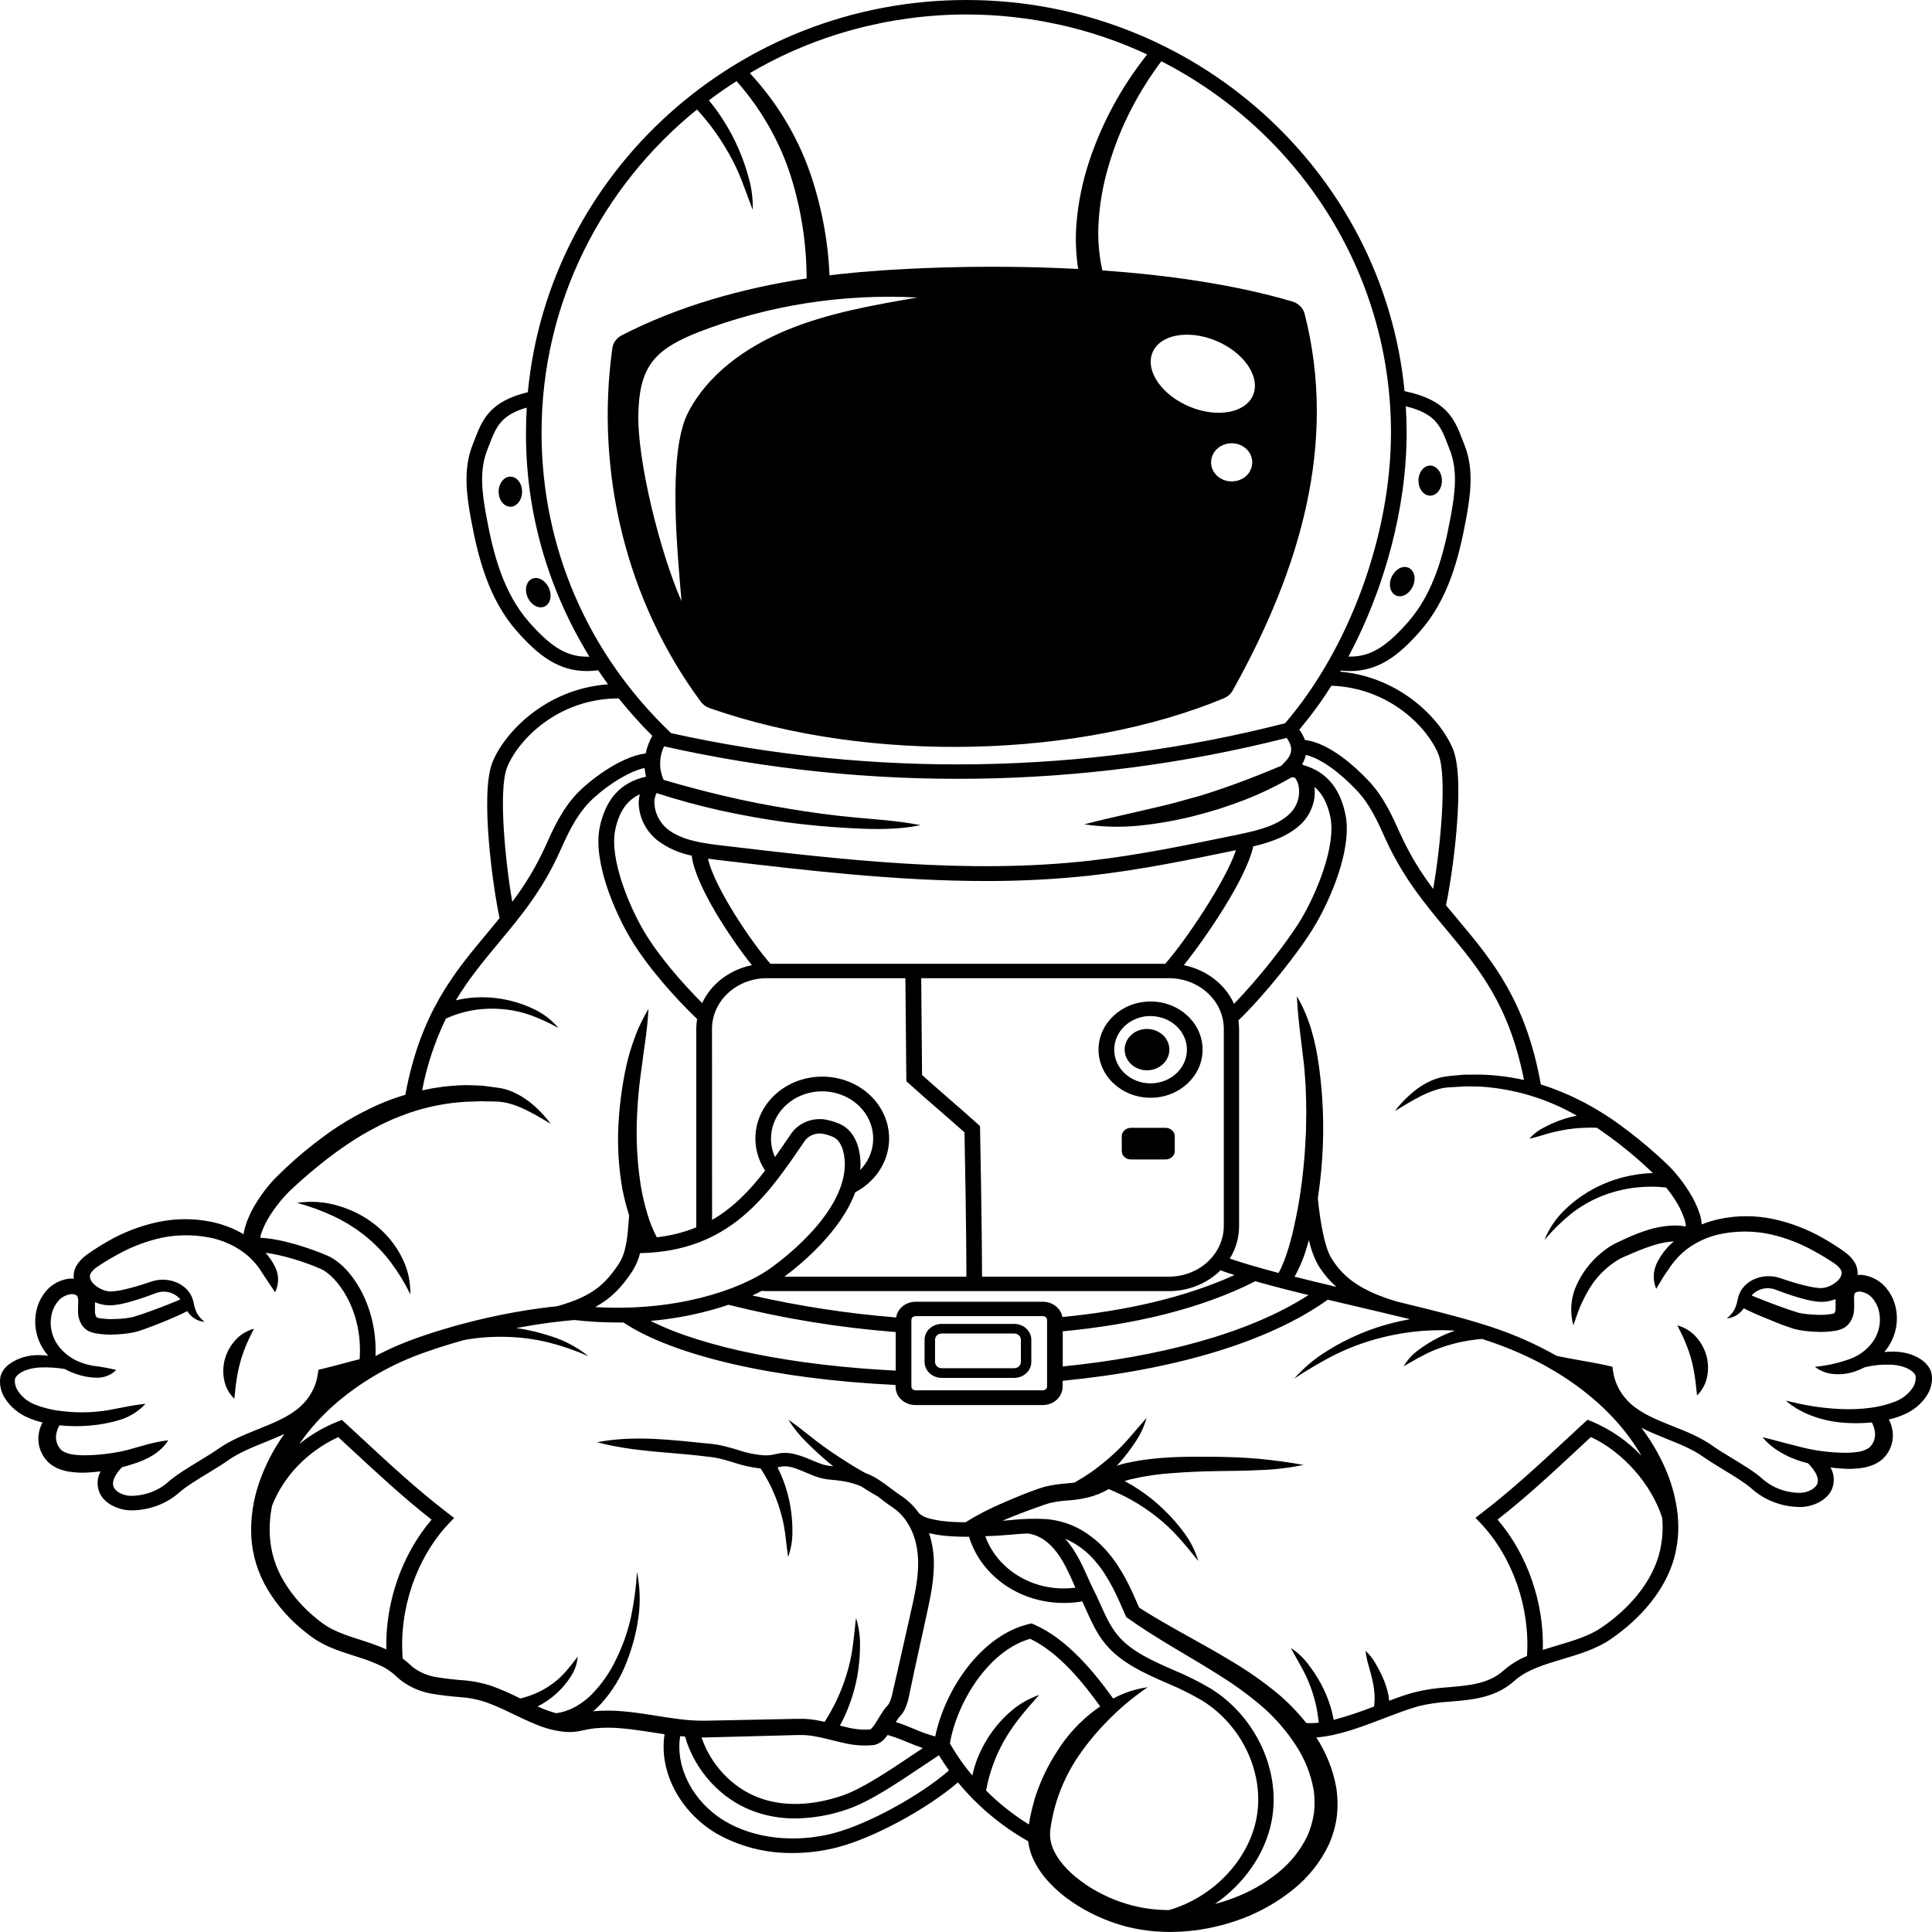 <?xml version="1.0" encoding="utf-8"?>
<svg width="100px" height="100px" viewBox="0 0 100 100" version="1.1" xmlns:xlink="http://www.w3.org/1999/xlink" xmlns="http://www.w3.org/2000/svg">
  <defs>
    <path d="M0 0L100 0L100 100L0 100L0 0Z" id="path_1" />
    <clipPath id="mask_1">
      <use xlink:href="#path_1" />
    </clipPath>
  </defs>
  <g id="Asset-8">
    <path d="M0 0L100 0L100 100L0 100L0 0Z" id="Background" fill="#FFFFFF" fill-opacity="0" fill-rule="evenodd" stroke="none" />
    <g clip-path="url(#mask_1)">
      <g id="Layer_2" transform="translate(-0 0)">
        <g id="Layer_1-2">
          <path d="M1.523 73.409C1.742 73.499 1.969 73.572 2.202 73.628C2.099 73.82 2.031 74.027 2.001 74.24C1.939 74.677 2.053 75.119 2.322 75.483C2.394 75.579 2.477 75.668 2.57 75.748C2.665 75.826 2.769 75.895 2.88 75.953C3.08 76.053 3.296 76.124 3.52 76.164C3.914 76.23 4.317 76.244 4.716 76.206C4.879 76.195 5.044 76.177 5.206 76.158C5.021 76.5 5.001 76.899 5.149 77.257C5.417 77.864 6.157 78.153 6.735 78.176L6.839 78.176C7.764 78.162 8.649 77.822 9.312 77.223C9.64 76.934 10.245 76.566 10.781 76.241C11.165 76.006 11.53 75.785 11.8 75.59C12.345 75.206 13.002 74.936 13.698 74.655C14.037 74.519 14.379 74.381 14.713 74.226C14.158 75.007 13.72 75.854 13.413 76.744C13.101 77.646 12.964 78.593 13.007 79.539C13.062 80.502 13.353 81.441 13.859 82.284C14.359 83.113 15.016 83.854 15.797 84.47C15.891 84.549 15.992 84.62 16.091 84.695C16.196 84.775 16.305 84.849 16.419 84.918C16.64 85.051 16.872 85.169 17.111 85.272C17.583 85.473 18.057 85.616 18.509 85.762C18.944 85.893 19.367 86.056 19.774 86.25C19.96 86.345 20.136 86.457 20.298 86.583C20.38 86.646 20.444 86.704 20.528 86.782C20.627 86.876 20.732 86.964 20.844 87.044C21.287 87.358 21.804 87.572 22.353 87.667C22.845 87.749 23.341 87.808 23.839 87.844C24.282 87.875 24.719 87.961 25.138 88.1C25.57 88.258 25.992 88.44 26.402 88.644C26.828 88.847 27.263 89.062 27.73 89.25C28.218 89.461 28.741 89.594 29.277 89.645C29.572 89.664 29.867 89.638 30.153 89.568L30.47 89.501C30.578 89.482 30.687 89.472 30.795 89.456C31.244 89.414 31.697 89.414 32.146 89.456C32.879 89.515 33.625 89.651 34.398 89.764C34.097 91.671 35.168 93.753 37.06 94.887C38.251 95.574 39.63 95.929 41.033 95.912C41.829 95.911 42.621 95.808 43.387 95.606C45.26 95.112 47.982 93.629 49.585 92.256C50.581 93.472 51.813 94.505 53.219 95.303C53.254 95.601 53.333 95.893 53.454 96.17C53.665 96.638 53.958 97.071 54.321 97.451C54.666 97.819 55.055 98.149 55.48 98.437C56.317 99.009 57.257 99.44 58.256 99.709C60.28 100.236 62.433 100.01 64.326 99.297C65.284 98.931 66.17 98.421 66.948 97.788C67.748 97.142 68.38 96.338 68.797 95.435C68.999 94.974 69.133 94.49 69.197 93.996C69.25 93.503 69.239 93.007 69.164 92.517C68.998 91.602 68.648 90.724 68.132 89.929C69.24 89.853 70.457 89.391 71.652 88.934C72.276 88.695 72.866 88.47 73.396 88.319C73.94 88.186 74.497 88.105 75.058 88.076C76.211 87.98 77.405 87.878 78.381 87.004C79.018 86.43 79.928 86.158 80.891 85.871C81.747 85.615 82.632 85.351 83.364 84.847C85.026 83.709 86.197 82.234 86.641 80.692C86.845 79.966 86.912 79.214 86.84 78.468L86.853 78.468C86.853 78.45 86.842 78.434 86.837 78.416C86.746 77.554 86.516 76.71 86.153 75.912C85.833 75.204 85.432 74.529 84.957 73.901C85.382 74.118 85.83 74.299 86.27 74.476C86.963 74.755 87.625 75.02 88.169 75.411C88.446 75.606 88.803 75.827 89.189 76.061C89.724 76.385 90.33 76.754 90.657 77.044C91.318 77.643 92.203 77.986 93.128 78.002L93.232 78.002C93.81 77.984 94.552 77.689 94.819 77.082C94.971 76.714 94.944 76.304 94.747 75.955C94.915 75.977 95.083 75.995 95.254 76.006C95.65 76.046 96.05 76.034 96.443 75.971C96.665 75.931 96.879 75.862 97.079 75.764C97.189 75.71 97.293 75.644 97.387 75.567C97.479 75.49 97.562 75.404 97.634 75.311C97.904 74.95 98.02 74.51 97.959 74.075C97.931 73.865 97.866 73.662 97.767 73.472C98.001 73.419 98.229 73.347 98.449 73.257C99.005 73.046 99.467 72.668 99.762 72.184C99.921 71.921 100.003 71.624 100 71.323C99.999 71.242 99.99 71.161 99.972 71.082C99.96 71.034 99.946 70.987 99.93 70.941L99.869 70.819C99.784 70.677 99.673 70.549 99.539 70.444C99.032 70.048 98.42 69.949 97.869 69.96C97.754 69.96 97.642 69.97 97.53 69.981C97.615 69.882 97.693 69.777 97.763 69.668C98.161 69.039 98.281 68.293 98.099 67.584C98.005 67.216 97.82 66.874 97.558 66.585C97.266 66.265 96.858 66.055 96.411 65.992C96.323 65.983 96.234 65.983 96.145 65.992C96.166 65.772 96.118 65.552 96.007 65.358C95.871 65.135 95.686 64.941 95.464 64.788C95.104 64.531 94.729 64.293 94.34 64.074C93.555 63.625 92.697 63.296 91.799 63.1C90.885 62.904 89.934 62.901 89.019 63.092C88.698 63.16 88.385 63.254 88.083 63.375C88.07 63.199 88.037 63.026 87.986 62.856C87.854 62.453 87.671 62.066 87.44 61.703C87.221 61.348 86.972 61.008 86.695 60.688C86.556 60.526 86.408 60.37 86.251 60.223L85.798 59.805C85.186 59.252 84.543 58.729 83.87 58.24C83.194 57.743 82.473 57.302 81.714 56.922C81.085 56.608 80.429 56.343 79.753 56.129C78.987 51.822 77.233 49.719 75.536 47.686C75.308 47.414 75.077 47.137 74.843 46.856C75.183 45.294 75.86 40.435 75.216 38.801C74.637 37.33 72.57 35.056 69.362 34.763C69.373 34.743 69.385 34.726 69.396 34.708C69.552 34.725 69.708 34.734 69.864 34.735C71.353 34.735 72.384 33.94 73.486 32.694C74.958 31.029 75.509 28.9 75.887 26.846C76.106 25.656 76.303 24.284 75.802 23.033C75.766 22.943 75.732 22.855 75.698 22.768C75.291 21.706 74.903 20.704 72.699 20.245C71.598 8.9 61.845 0 50.013 0C38.182 0 28.398 8.93 27.321 20.3C25.33 20.781 24.955 21.747 24.562 22.768C24.528 22.855 24.495 22.943 24.459 23.033C23.963 24.282 24.154 25.656 24.373 26.846C24.75 28.895 25.302 31.032 26.774 32.694C27.882 33.94 28.908 34.735 30.396 34.735C30.586 34.733 30.775 34.719 30.963 34.694C31.127 34.938 31.296 35.182 31.472 35.42C28.188 35.662 26.072 37.981 25.484 39.468C24.84 41.104 25.518 45.962 25.858 47.523C25.629 47.805 25.399 48.081 25.172 48.353C23.493 50.366 21.758 52.452 20.98 56.666C20.267 56.877 19.579 57.153 18.926 57.49C18.16 57.872 17.432 58.319 16.754 58.824C16.079 59.318 15.437 59.849 14.832 60.415L14.392 60.839C14.234 60.989 14.086 61.147 13.947 61.312C13.674 61.638 13.427 61.983 13.211 62.344C12.984 62.713 12.808 63.107 12.686 63.516C12.653 63.62 12.636 63.735 12.611 63.844L12.611 63.885C12.101 63.584 11.539 63.368 10.95 63.244C10.032 63.054 9.08 63.058 8.164 63.255C7.267 63.449 6.411 63.776 5.627 64.223C5.238 64.442 4.863 64.681 4.501 64.938C4.28 65.092 4.095 65.287 3.959 65.51C3.839 65.717 3.791 65.952 3.82 66.185C3.734 66.178 3.647 66.178 3.56 66.185C3.123 66.246 2.724 66.452 2.438 66.764C2.179 67.051 1.996 67.391 1.905 67.755C1.724 68.456 1.841 69.193 2.231 69.816C2.308 69.941 2.396 70.06 2.492 70.172C2.361 70.155 2.228 70.145 2.095 70.143C1.499 70.111 0.911 70.285 0.446 70.631C0.315 70.734 0.207 70.859 0.125 70.998L0.067 71.118C0.051 71.162 0.038 71.207 0.025 71.253C0.01 71.331 0.001 71.41 0 71.489C-0.004 71.785 0.076 72.077 0.231 72.336C0.523 72.815 0.977 73.192 1.523 73.409L1.523 73.409ZM18.831 84.936C18.371 84.788 17.924 84.649 17.517 84.476C17.319 84.393 17.127 84.296 16.944 84.187C16.855 84.131 16.775 84.078 16.687 84.013C16.6 83.948 16.509 83.885 16.423 83.808C15.729 83.26 15.146 82.601 14.702 81.864C14.264 81.137 14.012 80.326 13.967 79.495C13.939 78.971 13.978 78.445 14.083 77.929C14.695 76.388 15.919 75.121 17.507 74.386L18.169 74.998C19.553 76.279 20.865 77.502 22.339 78.658C20.798 80.46 19.936 82.946 19.997 85.371C19.617 85.205 19.228 85.06 18.831 84.936L18.831 84.936ZM43.172 94.881C41.163 95.409 39.046 95.175 37.509 94.254C35.874 93.273 34.947 91.486 35.206 89.861L35.457 89.885C35.961 91.639 37.3 93.111 38.971 93.738C39.665 93.996 40.407 94.127 41.155 94.122C42.081 94.112 42.998 93.951 43.864 93.646C45.007 93.262 46.442 92.293 47.709 91.443C48.022 91.233 48.321 91.032 48.6 90.851C48.762 91.118 48.935 91.38 49.119 91.638C47.63 92.936 44.936 94.414 43.165 94.881L43.172 94.881ZM43.604 90.198C44.127 90.334 44.673 90.378 45.213 90.326C45.431 90.284 45.626 90.174 45.767 90.015C45.831 89.947 45.89 89.876 45.944 89.801C46.293 89.905 46.635 90.029 46.967 90.174C47.232 90.282 47.5 90.39 47.766 90.481C47.593 90.594 47.416 90.713 47.233 90.837C46.009 91.659 44.622 92.591 43.585 92.944C42.01 93.478 40.52 93.514 39.276 93.048C37.91 92.535 36.797 91.356 36.311 89.93L36.52 89.93L37.971 89.893L40.872 89.816L41.233 89.806C41.357 89.806 41.479 89.806 41.574 89.806C41.789 89.813 42.003 89.837 42.214 89.879C42.646 89.953 43.105 90.088 43.597 90.198L43.604 90.198ZM53.532 93.207C53.412 93.61 53.32 94.02 53.255 94.434C52.444 93.931 51.7 93.342 51.039 92.679C51.204 91.771 51.523 90.893 51.984 90.078C52.224 89.661 52.498 89.261 52.803 88.882C53.105 88.498 53.437 88.123 53.786 87.73C53.266 87.91 52.788 88.181 52.378 88.528C51.965 88.876 51.602 89.272 51.3 89.707C50.994 90.144 50.745 90.614 50.559 91.105C50.463 91.366 50.386 91.633 50.328 91.904C49.888 91.382 49.5 90.824 49.166 90.239C49.547 88.044 51.204 85.424 53.32 84.824C54.791 85.519 56.065 87.094 56.946 88.325C56.864 88.382 56.781 88.437 56.702 88.496C55.91 89.087 55.242 89.807 54.732 90.622C54.204 91.428 53.797 92.298 53.525 93.207L53.532 93.207ZM56.2 97.541C55.482 97.061 54.857 96.452 54.538 95.764C54.382 95.433 54.322 95.071 54.362 94.712C54.418 94.295 54.504 93.882 54.617 93.475C54.848 92.656 55.199 91.869 55.661 91.137C56.133 90.408 56.682 89.725 57.302 89.098C57.611 88.779 57.937 88.474 58.285 88.178C58.642 87.879 59.015 87.596 59.402 87.331C58.772 87.419 58.166 87.618 57.617 87.917C56.655 86.571 55.233 84.824 53.522 84.083L53.39 84.027L53.252 84.06C50.801 84.647 48.924 87.407 48.406 89.879C48.026 89.774 47.656 89.642 47.298 89.483C46.989 89.355 46.675 89.227 46.368 89.133C46.377 89.12 46.386 89.103 46.395 89.089C46.44 89.013 46.491 88.941 46.548 88.872L46.614 88.8C46.64 88.77 46.668 88.739 46.692 88.706C46.738 88.644 46.779 88.579 46.815 88.511C46.928 88.275 47.008 88.028 47.054 87.773L47.331 86.455L47.907 83.827C48.097 82.955 48.312 82.055 48.334 81.108C48.357 80.516 48.273 79.924 48.087 79.357C48.332 79.415 48.581 79.458 48.832 79.485C49.272 79.528 49.714 79.547 50.156 79.541C50.781 81.587 52.81 82.991 55.107 82.968C55.413 82.967 55.718 82.94 56.018 82.888C56.087 83.037 56.157 83.187 56.222 83.335C56.489 83.931 56.765 84.547 57.209 85.086C58.026 86.074 59.229 86.603 60.394 87.115C61.028 87.377 61.642 87.681 62.23 88.024C64.313 89.32 65.468 91.822 65.036 94.109C64.621 96.287 62.785 98.208 60.504 98.865C59.855 98.865 59.209 98.784 58.584 98.623C57.725 98.394 56.915 98.028 56.193 97.541L56.2 97.541ZM53.19 79.372C54.498 79.544 55.135 80.981 55.556 81.934L55.664 82.177C53.617 82.45 51.652 81.328 50.998 79.513C51.171 79.506 51.345 79.501 51.517 79.492C51.813 79.476 52.114 79.452 52.402 79.426C52.69 79.401 52.932 79.384 53.19 79.372L53.19 79.372ZM68.005 93.867C67.948 94.26 67.838 94.644 67.677 95.01C67.325 95.754 66.798 96.415 66.134 96.945C65.457 97.49 64.688 97.927 63.856 98.239C63.54 98.359 63.216 98.462 62.887 98.549C64.395 97.506 65.5 95.946 65.823 94.238C66.307 91.668 65.01 88.858 62.669 87.401C62.049 87.035 61.401 86.713 60.73 86.436C59.604 85.94 58.54 85.473 57.843 84.629C57.462 84.168 57.219 83.623 56.96 83.047C56.83 82.756 56.695 82.455 56.544 82.165C56.475 82.037 56.396 81.855 56.306 81.652C56.049 81.071 55.696 80.273 55.129 79.64C55.753 79.915 56.296 80.324 56.713 80.832C57.389 81.624 57.821 82.604 58.249 83.6L58.249 83.6L58.288 83.695L58.385 83.764C59.945 84.876 61.637 85.766 63.199 86.766C63.975 87.254 64.71 87.796 65.396 88.388C66.055 88.974 66.626 89.641 67.092 90.368C67.553 91.075 67.861 91.858 67.998 92.674C68.053 93.07 68.056 93.471 68.009 93.867L68.005 93.867ZM85.858 80.506C85.46 81.884 84.404 83.215 82.882 84.25C82.257 84.676 81.471 84.911 80.641 85.159C80.38 85.236 80.117 85.315 79.857 85.401C79.926 82.968 79.064 80.462 77.514 78.653C78.993 77.5 80.307 76.274 81.693 74.986L82.345 74.381C83.998 75.15 85.477 76.815 86.034 78.56C86.096 79.213 86.036 79.871 85.858 80.506L85.858 80.506ZM84.966 75.357C84.263 74.607 83.396 74.004 82.423 73.587L82.169 73.486L81.974 73.665L81.12 74.457C79.651 75.821 78.263 77.109 76.689 78.316L76.369 78.559L76.646 78.85C78.308 80.619 79.205 83.224 79.037 85.714C78.59 85.901 78.179 86.155 77.822 86.467C77.053 87.157 76.052 87.235 74.993 87.33C74.375 87.363 73.763 87.455 73.165 87.604C72.765 87.717 72.344 87.86 71.904 88.032C71.894 87.923 71.879 87.814 71.857 87.707C71.798 87.424 71.71 87.147 71.595 86.879C71.482 86.62 71.353 86.368 71.209 86.122C71.071 85.874 70.894 85.645 70.684 85.445C70.709 85.72 70.766 85.992 70.853 86.256C70.93 86.512 70.991 86.768 71.051 87.024C71.104 87.274 71.136 87.527 71.149 87.781C71.154 87.963 71.146 88.145 71.123 88.325C70.442 88.598 69.742 88.831 69.029 89.022C68.984 88.763 68.921 88.506 68.841 88.254C68.719 87.872 68.56 87.501 68.368 87.144C68.176 86.792 67.955 86.454 67.707 86.133C67.464 85.809 67.163 85.527 66.815 85.299C67 85.656 67.198 85.984 67.38 86.323C67.564 86.653 67.721 86.996 67.847 87.348C67.973 87.697 68.074 88.053 68.149 88.414C68.199 88.67 68.233 88.915 68.258 89.164C68.044 89.191 67.828 89.197 67.613 89.182C67.176 88.632 66.682 88.123 66.138 87.662C65.395 87.051 64.603 86.494 63.767 85.997C62.16 85.017 60.493 84.195 58.963 83.212C58.548 82.247 58.102 81.24 57.356 80.362C56.971 79.901 56.502 79.506 55.971 79.193C55.423 78.875 54.802 78.682 54.157 78.629C53.551 78.593 52.942 78.609 52.338 78.677C52.184 78.691 52.035 78.703 51.885 78.714L52.285 78.546C52.625 78.408 52.968 78.277 53.313 78.15L53.832 77.965C54.004 77.903 54.189 77.837 54.328 77.8C54.664 77.722 55.008 77.674 55.355 77.657C55.768 77.628 56.176 77.554 56.571 77.437C56.773 77.371 56.97 77.29 57.159 77.195C57.234 77.155 57.31 77.117 57.382 77.075C57.783 77.236 58.173 77.421 58.548 77.629C59.01 77.888 59.448 78.181 59.859 78.505C60.275 78.831 60.659 79.191 61.006 79.58C61.357 79.964 61.683 80.379 62.026 80.798C61.874 80.29 61.633 79.807 61.314 79.37C60.993 78.928 60.631 78.513 60.23 78.13C59.831 77.743 59.394 77.392 58.923 77.082C58.696 76.931 58.458 76.791 58.214 76.661L58.311 76.626C58.39 76.598 58.479 76.583 58.562 76.56C59.265 76.395 59.983 76.29 60.707 76.246C61.443 76.19 62.188 76.157 62.937 76.145C63.686 76.132 64.437 76.133 65.193 76.092C65.958 76.069 66.72 75.979 67.468 75.825C66.712 75.685 65.967 75.586 65.212 75.513C64.457 75.44 63.701 75.417 62.941 75.403C61.418 75.393 59.895 75.374 58.324 75.723C58.225 75.748 58.128 75.764 58.029 75.796L57.793 75.874C57.839 75.826 57.889 75.78 57.932 75.728C58.239 75.379 58.52 75.011 58.774 74.626C59.031 74.244 59.225 73.828 59.348 73.392C59.034 73.738 58.753 74.085 58.459 74.417C58.169 74.754 57.855 75.072 57.518 75.369C57.185 75.667 56.833 75.948 56.464 76.209C56.187 76.397 55.91 76.571 55.618 76.737C55.499 76.753 55.376 76.767 55.247 76.778C54.84 76.803 54.438 76.865 54.044 76.962C53.822 77.027 53.656 77.09 53.476 77.155C53.296 77.221 53.12 77.283 52.944 77.358C52.593 77.498 52.244 77.644 51.898 77.796C51.229 78.079 50.586 78.412 49.976 78.792C49.62 78.792 49.267 78.777 48.922 78.742C48.657 78.718 48.394 78.672 48.137 78.604C47.926 78.561 47.731 78.467 47.572 78.331L47.572 78.331C47.428 78.122 47.258 77.93 47.067 77.756C46.971 77.664 46.867 77.578 46.758 77.5L46.463 77.299C46.255 77.154 46.041 76.984 45.808 76.816L45.808 76.807L45.738 76.77C45.591 76.66 45.437 76.558 45.277 76.465C45.117 76.377 44.95 76.301 44.778 76.237C44.685 76.184 44.593 76.135 44.501 76.081C44.066 75.831 43.647 75.558 43.229 75.283C42.811 75.007 42.406 74.709 42.014 74.399C41.623 74.089 41.229 73.775 40.804 73.479C41.067 73.904 41.384 74.299 41.749 74.654C42.106 75.011 42.481 75.357 42.871 75.686C42.955 75.758 43.042 75.823 43.126 75.891L43.031 75.882C42.828 75.867 42.628 75.822 42.441 75.748C42.026 75.6 41.593 75.363 41.031 75.242C40.884 75.213 40.734 75.2 40.584 75.203C40.506 75.204 40.428 75.211 40.352 75.224C40.313 75.224 40.274 75.237 40.235 75.246L40.138 75.267C39.941 75.317 39.737 75.337 39.533 75.328C39.083 75.293 38.639 75.202 38.215 75.056C37.987 74.987 37.748 74.915 37.499 74.855C37.249 74.794 36.995 74.751 36.738 74.727C34.806 74.539 32.861 74.273 30.91 74.649C32.819 75.161 34.741 75.152 36.649 75.398C36.873 75.419 37.096 75.457 37.314 75.511C37.532 75.563 37.754 75.631 37.985 75.703C38.432 75.854 38.897 75.956 39.37 76.008C39.573 76.319 39.756 76.641 39.917 76.973C40.095 77.347 40.245 77.733 40.364 78.126C40.488 78.522 40.578 78.926 40.633 79.335C40.689 79.746 40.728 80.161 40.791 80.591C40.941 80.178 41.017 79.745 41.015 79.31C41.019 78.875 40.986 78.44 40.916 78.01C40.846 77.574 40.733 77.146 40.581 76.729C40.486 76.464 40.373 76.205 40.243 75.953L40.331 75.935L40.41 75.917L40.472 75.905C40.514 75.899 40.557 75.896 40.599 75.895C40.693 75.894 40.785 75.903 40.876 75.922C41.264 75.997 41.677 76.219 42.16 76.4C42.418 76.501 42.692 76.564 42.971 76.587C43.199 76.603 43.425 76.63 43.65 76.667C43.966 76.72 44.274 76.808 44.568 76.93C44.845 77.108 45.121 77.282 45.412 77.442L45.412 77.442C45.594 77.579 45.781 77.727 45.987 77.874L46.275 78.072C46.358 78.131 46.436 78.195 46.509 78.264C46.66 78.404 46.794 78.558 46.908 78.726C47.139 79.07 47.306 79.449 47.401 79.845C47.499 80.251 47.539 80.667 47.521 81.082C47.498 81.929 47.291 82.787 47.094 83.664L46.502 86.291L46.2 87.608C46.167 87.796 46.109 87.978 46.027 88.152C46.01 88.185 45.99 88.216 45.968 88.246C45.958 88.26 45.947 88.272 45.936 88.286L45.883 88.339C45.788 88.446 45.705 88.56 45.632 88.68C45.502 88.886 45.394 89.08 45.278 89.249C45.228 89.325 45.172 89.397 45.109 89.464C45.091 89.484 45.071 89.501 45.048 89.516C44.628 89.544 44.206 89.504 43.802 89.396C43.694 89.372 43.585 89.345 43.474 89.317C43.668 88.961 43.834 88.594 43.972 88.216C44.152 87.734 44.287 87.239 44.377 86.736C44.463 86.237 44.51 85.732 44.515 85.227C44.527 84.725 44.457 84.224 44.307 83.741C44.246 84.242 44.205 84.728 44.138 85.209C44.076 85.689 43.973 86.164 43.831 86.629C43.692 87.091 43.52 87.543 43.315 87.983C43.129 88.374 42.918 88.755 42.683 89.123C42.586 89.102 42.489 89.08 42.39 89.061C42.127 89.007 41.861 88.976 41.592 88.967C41.447 88.967 41.325 88.967 41.207 88.967L40.844 88.975L37.937 89.035L36.489 89.064C36.028 89.067 35.569 89.037 35.114 88.976C34.183 88.862 33.233 88.658 32.225 88.576C31.717 88.529 31.204 88.529 30.695 88.576C30.856 88.445 31.005 88.302 31.143 88.15C31.704 87.52 32.141 86.803 32.432 86.033C32.73 85.285 32.936 84.508 33.044 83.717C33.154 82.932 33.129 82.136 32.97 81.359C32.927 82.133 32.825 82.903 32.666 83.665C32.504 84.415 32.25 85.145 31.91 85.842C31.594 86.529 31.156 87.162 30.614 87.716C30.103 88.219 29.467 88.589 28.786 88.675C28.553 88.613 28.325 88.536 28.103 88.446C28.011 88.409 27.918 88.364 27.826 88.324C28.177 88.148 28.499 87.928 28.785 87.671C29.075 87.409 29.327 87.114 29.535 86.792C29.746 86.477 29.871 86.119 29.902 85.75C29.671 86.049 29.457 86.329 29.221 86.588C28.988 86.847 28.719 87.077 28.422 87.271C27.973 87.571 27.466 87.789 26.929 87.912L26.834 87.865C26.394 87.645 25.941 87.448 25.477 87.275C24.986 87.11 24.474 87.007 23.954 86.969C23.489 86.936 23.027 86.881 22.569 86.805C22.163 86.737 21.78 86.582 21.45 86.352C21.372 86.294 21.297 86.233 21.227 86.166C21.133 86.076 21.033 85.99 20.928 85.91C20.902 85.889 20.873 85.871 20.845 85.852C20.636 83.322 21.538 80.658 23.228 78.858L23.505 78.568L23.185 78.323C21.612 77.119 20.226 75.834 18.755 74.472L17.892 73.673L17.695 73.493L17.443 73.595C16.73 73.883 16.07 74.272 15.487 74.747C16 74.003 16.61 73.319 17.302 72.711C18.669 71.516 20.281 70.588 22.043 69.98C22.689 69.752 23.347 69.546 24.016 69.362C24.077 69.35 24.138 69.337 24.2 69.327C24.899 69.216 25.608 69.173 26.316 69.199C27.03 69.223 27.739 69.322 28.429 69.495C29.127 69.672 29.806 69.908 30.459 70.199C29.893 69.74 29.235 69.388 28.523 69.164C27.939 68.97 27.336 68.828 26.723 68.739C26.991 68.689 27.259 68.642 27.527 68.598C28.256 68.48 28.992 68.385 29.729 68.324C30.464 68.408 31.204 68.451 31.944 68.452C32.054 68.452 32.162 68.452 32.27 68.452C34.888 70.197 40.209 71.398 46.355 71.685L46.355 71.778C46.356 72.301 46.814 72.724 47.378 72.725L53.977 72.725C54.542 72.724 55 72.301 55.001 71.778L55.001 71.47C60.864 70.898 65.705 69.434 68.725 67.272L70.233 67.627C71.153 67.844 72.087 68.063 72.985 68.283C72.22 68.415 71.472 68.621 70.753 68.895C70.033 69.173 69.345 69.516 68.698 69.92C68.053 70.315 67.476 70.8 66.99 71.357C67.605 70.947 68.243 70.568 68.901 70.221C69.552 69.882 70.238 69.604 70.948 69.39C71.653 69.177 72.379 69.025 73.114 68.936C73.814 68.854 74.52 68.83 75.224 68.866L75.29 68.884C74.99 68.986 74.698 69.109 74.418 69.253C74.067 69.433 73.734 69.641 73.421 69.874C73.105 70.103 72.844 70.39 72.653 70.717C72.996 70.526 73.313 70.332 73.64 70.165C73.964 69.992 74.303 69.846 74.655 69.728C75.002 69.609 75.358 69.512 75.72 69.44C76.048 69.376 76.38 69.33 76.714 69.304L77.002 69.399C80.623 70.601 83.467 72.751 84.966 75.357L84.966 75.357ZM32.735 65.789C32.916 65.5 33.049 65.187 33.13 64.861C37.764 64.775 39.726 61.892 41.621 59.097C41.807 58.805 42.161 58.64 42.525 58.674C42.726 58.703 42.92 58.76 43.103 58.842C43.695 59.084 43.729 60.053 43.729 60.243C43.729 62.668 40.821 64.961 39.935 65.605C38.218 66.847 34.805 67.895 30.809 67.654C31.608 67.216 32.181 66.642 32.735 65.789L32.735 65.789ZM66.541 39.404L66.323 39.634C65.564 39.953 64.799 40.261 64.032 40.541L63.397 40.769L62.756 40.986L62.111 41.192L61.461 41.37C60.594 41.627 59.708 41.82 58.821 42.026C57.933 42.233 57.037 42.425 56.123 42.667C57.059 42.806 58.01 42.829 58.952 42.736C59.892 42.64 60.822 42.478 61.735 42.252L62.416 42.07L63.094 41.871L63.76 41.646L64.419 41.403C65.267 41.071 66.086 40.677 66.867 40.225C66.923 40.233 66.976 40.245 67.03 40.255C67.118 40.378 67.18 40.515 67.211 40.66C67.314 41.157 67.169 41.671 66.817 42.058C66.178 42.721 65.171 42.973 64.014 43.211C61.522 43.723 58.941 44.266 56.373 44.552C50.052 45.259 43.622 44.501 37.404 43.767C36.469 43.657 35.307 43.521 34.54 42.907C34.117 42.548 33.874 42.043 33.869 41.511C33.871 41.352 33.911 41.194 33.986 41.05C35.064 41.4 36.162 41.698 37.271 41.947C38.405 42.193 39.547 42.405 40.698 42.559C41.848 42.713 43.009 42.815 44.169 42.873C45.329 42.931 46.495 42.948 47.647 42.712C46.495 42.482 45.357 42.416 44.216 42.309C43.075 42.203 41.945 42.047 40.821 41.86C39.697 41.673 38.578 41.459 37.473 41.194C36.422 40.948 35.382 40.67 34.349 40.366L34.34 40.347C34.099 39.794 34.111 39.175 34.373 38.631C44.982 41.012 56.071 40.861 66.599 38.194C67.015 38.765 66.79 39.137 66.541 39.402L66.541 39.404ZM67.641 64.553C67.679 64.425 67.715 64.307 67.751 64.184C67.842 64.626 67.998 65.054 68.214 65.456C68.468 65.884 68.792 66.273 69.175 66.609C68.434 66.434 67.703 66.258 67.004 66.081C67.277 65.595 67.49 65.083 67.641 64.553L67.641 64.553ZM67.721 67.036C64.6 69.05 59.953 70.23 55.008 70.728L55.008 68.908C58.673 68.562 62.149 67.755 64.977 66.316C65.812 66.555 66.738 66.792 67.721 67.03L67.721 67.036ZM54.991 68.173C54.911 67.716 54.485 67.38 53.984 67.379L47.385 67.379C46.88 67.382 46.454 67.728 46.384 68.191C43.876 67.99 41.388 67.61 38.943 67.053C39.112 66.977 39.273 66.896 39.428 66.815C39.517 66.822 39.607 66.828 39.697 66.828L60.507 66.828C61.52 66.827 62.486 66.436 63.174 65.75C63.401 65.835 63.643 65.917 63.899 65.996C61.31 67.169 58.23 67.856 54.991 68.168L54.991 68.173ZM54.196 68.325L54.196 71.764C54.196 71.873 54.102 71.961 53.984 71.962L47.385 71.962C47.268 71.961 47.173 71.873 47.173 71.764L47.173 68.32C47.173 68.212 47.268 68.124 47.385 68.123L53.984 68.123C54.102 68.124 54.196 68.212 54.196 68.32L54.196 68.325ZM37.719 67.538C40.548 68.249 43.441 68.72 46.362 68.947L46.362 70.943C41.17 70.687 36.447 69.771 33.676 68.37C35.057 68.252 36.416 67.97 37.719 67.532L37.719 67.538ZM36.645 44.444C36.871 44.477 37.092 44.503 37.303 44.528C41.797 45.058 46.402 45.601 51.01 45.601C52.833 45.606 54.654 45.511 56.464 45.314C58.999 45.031 61.525 44.512 63.973 44.004C63.438 45.624 61.319 48.754 60.31 49.885L39.877 49.885C38.907 48.791 36.969 45.916 36.645 44.444L36.645 44.444ZM60.507 50.631C62.073 50.633 63.342 51.807 63.344 53.255L63.344 63.453C63.343 64.902 62.073 66.077 60.507 66.079L50.829 66.079C50.829 63.599 50.729 58.496 50.728 58.443L50.728 58.289L50.609 58.181C50.118 57.737 49.601 57.285 49.099 56.852C48.644 56.455 48.175 56.046 47.726 55.643L47.682 50.631L60.507 50.631ZM63.874 51.96C63.413 50.941 62.443 50.193 61.276 49.958C62.383 48.57 64.509 45.49 64.866 43.81C65.746 43.602 66.743 43.276 67.426 42.568C67.894 42.059 68.115 41.395 68.038 40.73C68.442 41.069 68.707 41.575 68.856 42.275C69.175 43.771 68.135 46.245 67.36 47.553C66.635 48.769 65.076 50.728 63.87 51.96L63.874 51.96ZM34.011 43.486C34.532 43.881 35.146 44.156 35.803 44.288C35.986 45.834 37.839 48.612 38.919 49.958C37.77 50.19 36.811 50.919 36.343 51.917C35.321 50.892 34.108 49.506 33.343 48.22C32.577 46.934 31.529 44.444 31.846 42.943C32.045 42.01 32.45 41.419 33.117 41.113C33.083 41.242 33.064 41.374 33.059 41.506C33.055 42.262 33.402 42.983 34.011 43.486L34.011 43.486ZM36.853 53.255C36.855 51.807 38.124 50.633 39.69 50.631L46.863 50.631L46.912 55.962L47.032 56.07C47.521 56.514 48.038 56.967 48.537 57.397C48.996 57.796 49.468 58.206 49.922 58.61C49.94 59.484 50.024 63.851 50.019 66.079L40.603 66.079C41.504 65.405 43.529 63.721 44.267 61.712C45.493 61.069 46.175 59.803 45.992 58.51C45.808 57.217 44.796 56.157 43.431 55.828C42.068 55.5 40.624 55.969 39.783 57.015C38.941 58.061 38.87 59.475 39.601 60.589C38.82 61.604 37.959 62.51 36.857 63.142L36.853 53.255ZM39.907 58.94C39.904 57.849 40.682 56.888 41.815 56.584C42.947 56.28 44.16 56.706 44.789 57.629C45.418 58.552 45.31 59.748 44.525 60.562C44.533 60.457 44.54 60.352 44.539 60.246C44.539 59.862 44.456 58.581 43.431 58.161C43.177 58.05 42.907 57.974 42.629 57.934C41.951 57.864 41.29 58.164 40.934 58.703C40.657 59.105 40.39 59.503 40.115 59.89C39.977 59.589 39.906 59.266 39.907 58.94L39.907 58.94ZM95.014 67.718C95.014 67.799 94.994 67.879 94.955 67.951C94.949 67.96 94.943 67.968 94.935 67.976L94.915 67.985C94.891 67.985 94.874 67.997 94.847 68.004C94.564 68.053 94.275 68.069 93.988 68.05C93.833 68.05 93.677 68.031 93.524 68.018C93.384 68.006 93.245 67.985 93.109 67.953C92.832 67.872 92.507 67.759 92.204 67.65C91.9 67.541 91.59 67.426 91.29 67.306L90.842 67.128C90.784 67.103 90.722 67.078 90.664 67.051L90.715 66.996C90.831 66.883 90.973 66.795 91.13 66.74C91.285 66.684 91.453 66.665 91.618 66.683C91.7 66.692 91.78 66.71 91.857 66.737C91.891 66.747 91.94 66.767 91.996 66.787L92.151 66.845C92.568 67.002 92.993 67.138 93.426 67.252C93.657 67.313 93.894 67.356 94.134 67.38C94.409 67.4 94.686 67.362 94.944 67.267L95.011 67.242L95.011 67.281C95.007 67.453 95.017 67.6 95.01 67.718L95.014 67.718ZM74.889 48.145C76.55 50.134 78.121 52.023 78.881 55.901C78.181 55.743 77.466 55.651 76.746 55.625C76.528 55.614 76.311 55.625 76.095 55.625L75.77 55.625L75.447 55.654C75.23 55.677 75.021 55.689 74.798 55.723C74.569 55.76 74.346 55.824 74.134 55.912C73.73 56.087 73.359 56.324 73.038 56.612C72.723 56.882 72.441 57.183 72.196 57.509C72.913 57.084 73.601 56.632 74.338 56.407C74.517 56.349 74.703 56.309 74.892 56.289L75.497 56.252L75.802 56.233L76.106 56.233C76.31 56.239 76.513 56.233 76.715 56.248C78.34 56.367 79.915 56.824 81.322 57.586C81.422 57.637 81.517 57.692 81.615 57.745C81.32 57.805 81.03 57.886 80.747 57.988C80.451 58.095 80.164 58.224 79.889 58.372C79.61 58.515 79.363 58.706 79.162 58.936C79.479 58.872 79.763 58.781 80.047 58.696C80.607 58.53 81.186 58.426 81.773 58.386C82.061 58.368 82.349 58.362 82.636 58.37L82.636 58.362C83.544 58.972 84.399 59.647 85.193 60.38L85.552 60.717C85.227 60.727 84.903 60.759 84.583 60.815C83.899 60.93 83.239 61.147 82.629 61.455C82.028 61.761 81.481 62.149 81.007 62.608C80.536 63.057 80.172 63.594 79.94 64.183C80.338 63.705 80.785 63.264 81.273 62.864C81.753 62.475 82.295 62.157 82.879 61.92C83.456 61.687 84.066 61.534 84.691 61.465C85.206 61.408 85.726 61.408 86.241 61.465C86.405 61.667 86.557 61.877 86.697 62.094C86.897 62.4 87.057 62.726 87.174 63.066C87.221 63.2 87.25 63.339 87.26 63.479C87.021 63.44 86.779 63.425 86.536 63.435C86.118 63.458 85.705 63.532 85.308 63.657C84.931 63.774 84.563 63.916 84.207 64.082C84.03 64.163 83.867 64.233 83.691 64.319C83.5 64.41 83.319 64.517 83.15 64.639C82.497 65.109 81.981 65.721 81.647 66.421C81.309 67.103 81.236 67.872 81.438 68.598C81.56 68.247 81.667 67.919 81.799 67.603C81.934 67.296 82.089 66.996 82.263 66.706C82.601 66.138 83.075 65.648 83.648 65.274C83.782 65.186 83.926 65.11 84.076 65.046L84.588 64.827C84.916 64.686 85.251 64.56 85.593 64.452C85.932 64.345 86.284 64.278 86.641 64.251C86.614 64.275 86.585 64.298 86.558 64.324C86.214 64.632 85.939 65 85.748 65.406C85.555 65.821 85.547 66.289 85.726 66.709C85.956 66.314 86.142 66.001 86.366 65.692C86.57 65.377 86.815 65.088 87.097 64.83C87.682 64.323 88.412 63.981 89.2 63.845C89.998 63.701 90.819 63.714 91.611 63.881C92.415 64.061 93.184 64.356 93.891 64.754C94.252 64.949 94.602 65.161 94.939 65.388C95.071 65.474 95.183 65.581 95.269 65.706C95.327 65.795 95.341 65.903 95.308 66.002C95.247 66.225 94.959 66.469 94.65 66.586C94.503 66.647 94.343 66.676 94.182 66.671C93.987 66.656 93.794 66.626 93.605 66.582C93.195 66.489 92.791 66.374 92.394 66.239L92.244 66.188C92.197 66.171 92.144 66.153 92.075 66.133C91.946 66.093 91.812 66.068 91.676 66.06C91.405 66.039 91.133 66.079 90.883 66.177C90.631 66.272 90.411 66.425 90.243 66.622C90.159 66.719 90.091 66.826 90.041 66.941C89.994 67.046 89.96 67.156 89.94 67.269C89.91 67.448 89.853 67.624 89.771 67.789C89.673 67.961 89.54 68.114 89.379 68.24C89.62 68.219 89.846 68.126 90.024 67.974C90.114 67.899 90.193 67.813 90.258 67.718L90.471 67.825C90.626 67.899 90.779 67.969 90.934 68.037C91.243 68.165 91.551 68.293 91.863 68.421C92.174 68.549 92.48 68.662 92.832 68.775C93.018 68.827 93.208 68.864 93.401 68.886C93.581 68.909 93.758 68.924 93.937 68.931C94.317 68.957 94.7 68.936 95.074 68.866C95.126 68.856 95.187 68.835 95.244 68.818C95.311 68.794 95.376 68.766 95.439 68.735C95.574 68.654 95.687 68.547 95.77 68.42C95.896 68.221 95.964 67.996 95.968 67.766C95.978 67.575 95.968 67.412 95.968 67.272C95.96 67.17 95.968 67.067 95.993 66.966C96.018 66.916 96.006 66.927 96.076 66.886C96.147 66.854 96.226 66.844 96.303 66.855C96.523 66.888 96.724 66.99 96.872 67.144C97.045 67.329 97.168 67.548 97.234 67.785C97.373 68.292 97.304 68.829 97.04 69.292C96.758 69.765 96.309 70.133 95.767 70.335C95.181 70.549 94.566 70.687 93.94 70.747C94.223 70.969 94.576 71.101 94.946 71.123C95.318 71.151 95.692 71.101 96.04 70.975C96.211 70.915 96.376 70.844 96.536 70.763C96.968 70.662 97.413 70.618 97.858 70.635C98.301 70.651 98.737 70.778 98.995 71.001C99.052 71.048 99.099 71.105 99.133 71.169C99.138 71.181 99.143 71.193 99.15 71.205C99.149 71.214 99.149 71.223 99.15 71.233C99.156 71.268 99.159 71.303 99.158 71.339C99.154 71.506 99.104 71.668 99.011 71.812C98.798 72.141 98.476 72.398 98.094 72.546C97.668 72.711 97.22 72.822 96.762 72.875C96.288 72.934 95.81 72.954 95.333 72.934C94.851 72.914 94.371 72.869 93.895 72.798C93.414 72.725 92.934 72.616 92.43 72.497C93.193 73.153 94.231 73.522 95.276 73.628C95.803 73.678 96.334 73.678 96.861 73.628L96.886 73.628C96.979 73.797 97.035 73.981 97.051 74.17C97.069 74.4 97 74.629 96.857 74.818C96.826 74.858 96.79 74.896 96.751 74.929C96.707 74.96 96.66 74.987 96.612 75.011C96.496 75.071 96.37 75.114 96.24 75.139C95.926 75.19 95.607 75.207 95.29 75.191C94.609 75.171 93.933 75.079 93.275 74.916L92.275 74.66C91.939 74.571 91.598 74.475 91.229 74.393C91.457 74.67 91.734 74.91 92.048 75.102C92.358 75.299 92.692 75.459 93.044 75.58C93.224 75.64 93.405 75.694 93.589 75.744C94.005 76.169 94.174 76.548 94.055 76.816C93.936 77.084 93.519 77.259 93.193 77.269C92.449 77.275 91.733 77.007 91.202 76.524C90.823 76.188 90.211 75.817 89.62 75.457C89.249 75.231 88.897 75.018 88.651 74.842C88.025 74.393 87.29 74.097 86.574 73.817C85.758 73.49 84.987 73.177 84.412 72.665C83.915 72.22 83.592 71.634 83.496 71L83.458 70.743L83.194 70.681C82.837 70.597 82.323 70.505 81.827 70.418C81.372 70.336 80.904 70.253 80.571 70.179C79.525 69.585 78.416 69.091 77.261 68.707C76.688 68.516 76.037 68.323 75.34 68.135L75.34 68.135C74.392 67.878 73.358 67.622 72.294 67.366C70.537 66.84 69.554 66.185 68.903 65.107C68.552 64.524 68.319 63.171 68.211 62.006C68.56 59.743 68.579 57.447 68.268 55.179C68.095 53.933 67.791 52.683 67.126 51.565C67.184 52.839 67.379 54.035 67.51 55.256L67.578 56.172C67.596 56.477 67.596 56.783 67.606 57.089C67.616 57.395 67.613 57.701 67.606 58.006C67.599 58.311 67.606 58.618 67.577 58.923C67.523 60.144 67.387 61.361 67.17 62.567C67.051 63.165 66.934 63.766 66.766 64.347C66.688 64.642 66.588 64.924 66.489 65.205C66.436 65.345 66.375 65.474 66.32 65.61C66.278 65.706 66.228 65.798 66.173 65.888C65.225 65.632 64.361 65.388 63.653 65.144C63.968 64.637 64.134 64.063 64.135 63.479L64.135 53.255C64.133 53.108 64.121 52.962 64.1 52.816C65.392 51.577 67.217 49.318 68.053 47.914C68.823 46.622 70.022 43.95 69.635 42.13C69.342 40.761 68.625 39.928 67.454 39.599C67.436 39.583 67.421 39.563 67.401 39.548C67.491 39.4 67.555 39.24 67.591 39.074C68.308 39.242 69.261 39.895 70.222 40.907C70.914 41.636 71.321 42.55 71.717 43.435C72.631 45.44 73.778 46.815 74.889 48.145L74.889 48.145ZM74.457 39.057C74.917 40.227 74.544 43.964 74.18 46.01C73.502 45.115 72.93 44.156 72.473 43.148C72.071 42.252 71.614 41.233 70.838 40.414C70.13 39.666 68.809 38.458 67.541 38.299C67.472 38.11 67.375 37.931 67.253 37.767C67.861 37.044 68.416 36.284 68.915 35.492C71.968 35.607 73.928 37.711 74.457 39.057L74.457 39.057ZM72.764 21.03C74.316 21.408 74.564 22.054 74.938 23.019C74.972 23.109 75.007 23.2 75.044 23.293C75.471 24.368 75.302 25.575 75.091 26.721C74.733 28.674 74.213 30.691 72.862 32.219C71.709 33.523 70.888 34.012 69.796 33.985C71.681 30.448 72.807 26.262 72.807 22.393C72.807 21.935 72.791 21.481 72.764 21.03L72.764 21.03ZM50.013 0.749C53.266 0.751 56.473 1.459 59.376 2.818C58.056 4.482 57.047 6.339 56.389 8.311C56.031 9.379 55.805 10.481 55.715 11.597C55.656 12.373 55.686 13.152 55.806 13.922C50.646 13.647 45.886 13.922 43.547 14.179C43.344 14.2 43.139 14.226 42.935 14.25C42.859 12.436 42.517 10.639 41.917 8.909C41.258 7.028 40.203 5.287 38.812 3.786C42.157 1.809 46.043 0.755 50.013 0.749L50.013 0.749ZM35.274 31.115C34.226 28.753 32.95 23.867 33.044 21.315C33.075 20.419 33.197 19.48 33.748 18.742C34.299 18.005 35.241 17.551 36.152 17.192C39.732 15.805 43.607 15.192 47.482 15.399C45.178 15.798 42.849 16.204 40.712 17.09C38.574 17.976 36.609 19.404 35.611 21.365C34.522 23.493 35.086 28.762 35.274 31.115L35.274 31.115ZM27.401 32.219C26.05 30.691 25.531 28.674 25.172 26.721C24.962 25.575 24.793 24.368 25.219 23.293C25.257 23.2 25.291 23.108 25.326 23.019C25.675 22.111 25.921 21.482 27.264 21.098C27.239 21.528 27.226 21.961 27.226 22.396C27.206 26.459 28.337 30.456 30.507 33.988C29.392 34.028 28.566 33.536 27.401 32.219L27.401 32.219ZM28.031 22.393C28.031 15.664 31.166 9.643 36.075 5.67C36.351 5.97 36.608 6.279 36.851 6.601C37.169 7.028 37.459 7.472 37.718 7.931C37.98 8.393 38.208 8.871 38.399 9.363L38.961 10.867C38.977 10.326 38.912 9.786 38.769 9.262C38.63 8.735 38.451 8.218 38.234 7.714C38.015 7.208 37.755 6.717 37.455 6.247C37.225 5.881 36.97 5.53 36.692 5.194C37.154 4.844 37.631 4.513 38.125 4.2C39.421 5.669 40.383 7.366 40.953 9.187C41.479 10.886 41.747 12.644 41.75 14.411C38.409 14.923 35.134 15.837 32.181 17.356C31.914 17.494 31.734 17.74 31.695 18.02C30.812 24.357 32.375 31.052 36.274 36.32C36.387 36.472 36.547 36.588 36.734 36.653C45.094 39.58 55.937 39.215 63.34 36.147C63.541 36.065 63.705 35.921 63.804 35.74C67.31 29.464 69.234 22.923 67.528 16.246C67.452 15.943 67.209 15.7 66.889 15.605C63.873 14.718 60.414 14.232 57.058 13.997C56.887 13.225 56.818 12.437 56.855 11.65C56.905 10.611 57.082 9.579 57.383 8.576C57.68 7.559 58.077 6.569 58.569 5.619C59.012 4.767 59.527 3.948 60.11 3.171C67.171 6.779 71.997 14.04 71.997 22.393C71.997 27.672 69.846 33.56 66.515 37.436C56.14 40.089 45.207 40.265 34.738 37.948C30.413 33.837 28.031 28.319 28.031 22.393L28.031 22.393ZM64.799 20.573C64.298 21.459 62.754 21.628 61.352 20.949C59.949 20.27 59.217 19.002 59.717 18.116C60.216 17.23 61.762 17.061 63.164 17.738C64.567 18.416 65.295 19.685 64.799 20.573L64.799 20.573ZM64.697 24.392C64.422 24.873 63.778 25.058 63.256 24.805C62.735 24.552 62.534 23.956 62.807 23.473C63.08 22.991 63.723 22.803 64.246 23.055C64.497 23.177 64.685 23.387 64.769 23.638C64.852 23.889 64.825 24.16 64.691 24.392L64.697 24.392ZM26.245 39.726C26.789 38.343 28.839 36.152 32.025 36.149C32.565 36.824 33.145 37.471 33.764 38.086C33.602 38.372 33.487 38.678 33.42 38.995C32.069 39.174 30.471 40.433 29.858 41.081C29.081 41.902 28.625 42.919 28.224 43.816C27.767 44.823 27.194 45.782 26.515 46.677C26.158 44.632 25.785 40.894 26.245 39.726L26.245 39.726ZM13.554 63.748C13.682 63.414 13.849 63.095 14.051 62.795C14.257 62.484 14.489 62.187 14.743 61.908C14.866 61.769 14.998 61.637 15.137 61.511L15.578 61.109C16.772 60.06 18.035 59.083 19.447 58.357L19.71 58.218L19.98 58.09C20.161 58.011 20.337 57.919 20.525 57.853L21.079 57.637L21.646 57.455C22.41 57.231 23.2 57.09 23.999 57.035C24.199 57.017 24.399 57.023 24.6 57.012L24.902 57L25.204 57.008C25.403 57.014 25.619 57.008 25.806 57.023C25.99 57.036 26.171 57.066 26.348 57.113C27.084 57.309 27.79 57.747 28.509 58.17C28.015 57.529 27.425 56.922 26.589 56.539C26.377 56.44 26.151 56.368 25.919 56.324C25.691 56.286 25.484 56.264 25.265 56.233L24.939 56.192L24.611 56.181C24.393 56.173 24.172 56.161 23.952 56.169C23.243 56.194 22.539 56.284 21.849 56.437C22.093 55.157 22.506 53.909 23.08 52.722C23.48 52.537 23.904 52.4 24.341 52.315C24.853 52.218 25.377 52.187 25.898 52.224C26.427 52.259 26.948 52.365 27.444 52.539C27.952 52.722 28.441 52.947 28.905 53.212C28.559 52.791 28.113 52.451 27.601 52.217C27.087 51.972 26.538 51.8 25.97 51.704C25.394 51.607 24.805 51.593 24.225 51.662C24.013 51.688 23.802 51.726 23.595 51.775C24.265 50.66 25.029 49.741 25.811 48.799C26.918 47.47 28.07 46.095 28.969 44.09C29.366 43.206 29.776 42.297 30.465 41.563C31.108 40.884 32.404 39.958 33.365 39.749C33.377 39.901 33.401 40.053 33.44 40.201C32.144 40.487 31.363 41.335 31.048 42.786C30.661 44.606 31.861 47.278 32.63 48.57C33.517 50.06 34.967 51.675 36.083 52.745C36.055 52.91 36.04 53.076 36.038 53.242L36.038 63.44C36.038 63.47 36.038 63.498 36.038 63.527C35.389 63.792 34.7 63.965 33.995 64.04C33.8 63.669 33.643 63.284 33.524 62.887C33.377 62.404 33.26 61.914 33.174 61.419C33.016 60.416 32.942 59.404 32.954 58.39C32.971 57.367 33.054 56.346 33.203 55.331C33.326 54.307 33.514 53.291 33.564 52.218C33.426 52.451 33.301 52.692 33.181 52.935C33.06 53.176 32.955 53.423 32.866 53.675C32.772 53.931 32.685 54.18 32.608 54.435C32.53 54.69 32.469 54.947 32.41 55.203C32.186 56.248 32.05 57.307 32.002 58.371C31.957 59.442 32.03 60.515 32.22 61.573C32.307 62.021 32.421 62.464 32.562 62.9C32.562 62.978 32.551 63.055 32.545 63.136C32.49 63.916 32.428 64.8 32.04 65.399L32.015 65.434C31.609 66.054 31.206 66.494 30.681 66.837C30.207 67.15 29.629 67.384 28.858 67.606C28.365 67.658 27.874 67.721 27.385 67.796C25.449 68.099 23.548 68.571 21.708 69.205C20.924 69.476 20.164 69.805 19.437 70.189C19.541 67.552 18.147 65.518 16.959 64.998C16.21 64.671 14.646 64.118 13.47 64.067C13.488 63.958 13.516 63.852 13.554 63.748L13.554 63.748ZM4.918 67.403L5.028 67.447C5.286 67.54 5.563 67.578 5.839 67.558C6.079 67.534 6.316 67.491 6.548 67.43C6.98 67.316 7.406 67.18 7.822 67.023L7.977 66.965C8.031 66.943 8.081 66.925 8.115 66.915C8.192 66.888 8.273 66.87 8.355 66.861C8.52 66.843 8.687 66.862 8.842 66.916C9 66.972 9.142 67.059 9.258 67.173C9.285 67.2 9.312 67.228 9.336 67.257C9.276 67.285 9.209 67.315 9.148 67.339C9.001 67.402 8.85 67.461 8.7 67.52C8.398 67.64 8.092 67.755 7.784 67.867C7.477 67.978 7.161 68.088 6.876 68.17C6.584 68.231 6.287 68.264 5.989 68.27C5.697 68.289 5.404 68.273 5.116 68.223C5.089 68.216 5.068 68.207 5.043 68.202L5.011 68.188C5 68.177 4.989 68.164 4.979 68.151C4.936 68.072 4.915 67.984 4.917 67.895C4.909 67.767 4.917 67.626 4.917 67.46L4.918 67.403ZM0.777 71.39C0.778 71.379 0.778 71.368 0.777 71.357C0.785 71.345 0.792 71.331 0.796 71.317C0.833 71.251 0.883 71.192 0.943 71.142C1.22 70.913 1.656 70.797 2.102 70.779C2.519 70.764 2.937 70.79 3.348 70.858C3.533 70.959 3.728 71.045 3.93 71.114C4.275 71.237 4.641 71.304 5.011 71.311C5.394 71.317 5.761 71.17 6.019 70.909C5.7 70.831 5.376 70.769 5.05 70.723C4.752 70.694 4.46 70.626 4.183 70.521C3.635 70.317 3.18 69.945 2.893 69.468C2.624 68.999 2.553 68.454 2.693 67.94C2.761 67.698 2.887 67.475 3.063 67.285C3.221 67.126 3.432 67.021 3.662 66.987C3.748 66.976 3.836 66.988 3.914 67.023C3.992 67.066 3.992 67.068 4.018 67.126C4.046 67.231 4.056 67.339 4.047 67.447C4.047 67.588 4.032 67.749 4.04 67.937C4.045 68.162 4.112 68.383 4.234 68.578C4.314 68.699 4.423 68.802 4.551 68.879C4.611 68.909 4.673 68.935 4.737 68.958C4.792 68.975 4.852 68.994 4.903 69.005C5.273 69.074 5.651 69.095 6.027 69.07C6.205 69.062 6.38 69.045 6.559 69.023C6.749 69.002 6.937 68.965 7.121 68.915C7.47 68.803 7.772 68.686 8.09 68.564C8.409 68.441 8.711 68.316 9.019 68.179C9.173 68.113 9.327 68.044 9.48 67.968C9.554 67.932 9.619 67.9 9.694 67.863C9.763 67.97 9.848 68.068 9.947 68.154C10.125 68.305 10.351 68.398 10.591 68.42C10.429 68.296 10.295 68.143 10.196 67.971C10.114 67.805 10.057 67.63 10.027 67.451C10.007 67.338 9.973 67.228 9.926 67.123C9.876 67.008 9.809 66.901 9.726 66.804C9.558 66.607 9.338 66.454 9.087 66.359C8.837 66.261 8.565 66.22 8.294 66.24C8.158 66.25 8.024 66.275 7.895 66.314C7.826 66.335 7.775 66.353 7.726 66.37L7.577 66.419C7.181 66.552 6.778 66.666 6.369 66.759C6.18 66.803 5.987 66.832 5.792 66.846C5.631 66.852 5.472 66.823 5.325 66.761C5.017 66.645 4.73 66.399 4.67 66.177C4.637 66.08 4.65 65.973 4.708 65.885C4.794 65.761 4.906 65.654 5.037 65.569C5.372 65.341 5.72 65.131 6.079 64.938C6.786 64.541 7.555 64.248 8.359 64.068C9.15 63.905 9.969 63.896 10.764 64.041C11.549 64.178 12.276 64.519 12.859 65.025C13.139 65.276 13.379 65.565 13.569 65.88C13.778 66.192 13.965 66.495 14.237 66.886C14.447 66.469 14.447 65.987 14.237 65.57C14.109 65.309 13.944 65.066 13.746 64.845C14.608 64.95 15.757 65.308 16.604 65.679C17.418 66.035 18.797 67.791 18.615 70.352C18.311 70.426 18.019 70.503 17.735 70.58C17.417 70.665 17.086 70.755 16.747 70.836L16.482 70.898L16.445 71.155C16.349 71.789 16.026 72.375 15.528 72.82C14.954 73.332 14.183 73.642 13.367 73.972C12.655 74.258 11.92 74.554 11.29 74.997C11.045 75.173 10.693 75.381 10.321 75.612C9.73 75.972 9.119 76.343 8.738 76.679C8.208 77.162 7.492 77.43 6.747 77.424C6.422 77.414 6.009 77.253 5.886 76.971C5.771 76.715 5.923 76.351 6.31 75.946C6.511 75.892 6.711 75.835 6.908 75.769C7.614 75.547 8.306 75.193 8.708 74.55C7.921 74.641 7.307 74.858 6.65 75.038C6.323 75.121 5.99 75.185 5.653 75.23C5.319 75.279 4.982 75.308 4.644 75.319C4.329 75.338 4.013 75.323 3.701 75.275C3.573 75.251 3.449 75.21 3.333 75.155C3.287 75.132 3.243 75.106 3.201 75.076C3.162 75.044 3.126 75.008 3.096 74.968C2.953 74.781 2.884 74.555 2.899 74.327C2.918 74.134 2.978 73.946 3.077 73.775L3.099 73.775C3.625 73.83 4.157 73.833 4.684 73.785C5.21 73.739 5.729 73.639 6.231 73.486C6.737 73.325 7.186 73.039 7.53 72.66C6.988 72.715 6.52 72.815 6.047 72.904C5.581 73.007 5.106 73.071 4.627 73.094C4.15 73.115 3.672 73.096 3.199 73.039C2.739 72.99 2.289 72.883 1.861 72.721C1.468 72.577 1.138 72.317 0.921 71.982C0.826 71.835 0.773 71.667 0.767 71.495C0.767 71.46 0.77 71.425 0.777 71.39L0.777 71.39Z" id="Shape" fill="#000000" fill-rule="evenodd" stroke="none" />
          <path d="M12.128 72.4C12.171 72.036 12.197 71.719 12.245 71.415C12.289 71.118 12.35 70.824 12.428 70.534C12.507 70.245 12.604 69.96 12.719 69.682C12.835 69.394 12.978 69.108 13.143 68.775C12.762 68.88 12.424 69.09 12.174 69.376C11.919 69.659 11.737 69.992 11.64 70.35C11.542 70.707 11.53 71.079 11.606 71.44C11.676 71.8 11.857 72.133 12.128 72.4L12.128 72.4Z" id="Shape" fill="#000000" stroke="none" />
          <path d="M87.539 70.361C87.617 70.651 87.678 70.944 87.722 71.24C87.77 71.547 87.796 71.863 87.839 72.227C88.109 71.96 88.289 71.627 88.358 71.267C88.434 70.906 88.423 70.534 88.325 70.177C88.228 69.819 88.046 69.486 87.791 69.201C87.54 68.916 87.203 68.707 86.822 68.602C86.986 68.934 87.129 69.221 87.245 69.507C87.361 69.786 87.459 70.071 87.539 70.361L87.539 70.361Z" id="Shape" fill="#000000" stroke="none" />
          <path d="M18.915 63.981C19.409 64.383 19.849 64.838 20.226 65.336C20.618 65.858 20.956 66.412 21.237 66.992C21.256 66.317 21.099 65.648 20.779 65.041C20.136 63.786 18.958 62.836 17.526 62.417C16.834 62.206 16.096 62.152 15.376 62.259C16.035 62.437 16.675 62.672 17.287 62.961C17.872 63.24 18.418 63.582 18.915 63.981L18.915 63.981Z" id="Shape" fill="#000000" stroke="none" />
          <path d="M52.492 68.524L48.745 68.524C48.255 68.525 47.858 68.891 47.856 69.345L47.856 70.498C47.857 70.951 48.255 71.319 48.745 71.319L52.492 71.319C52.982 71.319 53.38 70.951 53.381 70.498L53.381 69.345C53.379 68.891 52.982 68.525 52.492 68.524L52.492 68.524ZM52.841 70.496C52.84 70.674 52.684 70.818 52.492 70.818L48.745 70.818C48.553 70.818 48.398 70.674 48.398 70.496L48.398 69.344C48.398 69.166 48.553 69.022 48.745 69.022L52.492 69.022C52.684 69.022 52.84 69.166 52.841 69.344L52.841 70.496Z" id="Shape" fill="#000000" fill-rule="evenodd" stroke="none" />
          <path d="M59.553 56.82C61.041 56.82 62.246 55.704 62.246 54.328C62.246 52.953 61.041 51.837 59.553 51.837C58.066 51.837 56.86 52.953 56.86 54.328C56.862 55.704 58.066 56.818 59.553 56.82L59.553 56.82ZM59.553 52.593C60.592 52.593 61.435 53.372 61.435 54.334C61.435 55.295 60.592 56.074 59.553 56.074C58.514 56.074 57.672 55.295 57.672 54.334C57.67 53.371 58.513 52.589 59.553 52.588L59.553 52.593Z" id="Shape" fill="#000000" fill-rule="evenodd" stroke="none" />
          <path d="M59.369 55.399C59.837 55.399 60.259 55.138 60.438 54.738C60.618 54.338 60.519 53.878 60.188 53.571C59.856 53.265 59.359 53.174 58.926 53.339C58.493 53.505 58.212 53.895 58.212 54.328C58.212 54.92 58.73 55.399 59.369 55.399L59.369 55.399Z" id="Shape" fill="#000000" stroke="none" />
          <path d="M58.062 59.195L58.062 58.818C58.062 58.696 58.108 58.592 58.202 58.506C58.294 58.42 58.407 58.377 58.538 58.377L60.33 58.377C60.462 58.377 60.574 58.42 60.667 58.506C60.76 58.592 60.806 58.696 60.806 58.818L60.806 59.572C60.806 59.694 60.76 59.798 60.667 59.884C60.574 59.97 60.462 60.013 60.33 60.013L58.538 60.013C58.407 60.013 58.294 59.97 58.202 59.884C58.108 59.798 58.062 59.694 58.062 59.572L58.062 59.195Z" id="Rectangle" fill="#000000" fill-rule="evenodd" stroke="none" />
          <path d="M26.417 24.67C26.082 24.67 25.809 25.02 25.809 25.45C25.809 25.88 26.086 26.229 26.417 26.229C26.748 26.229 27.023 25.88 27.023 25.45C27.023 25.02 26.752 24.67 26.417 24.67L26.417 24.67Z" id="Shape" fill="#000000" stroke="none" />
          <path d="M28.138 31.412C28.454 31.311 28.587 30.9 28.434 30.492C28.282 30.085 27.901 29.838 27.585 29.941C27.27 30.043 27.136 30.453 27.288 30.86C27.44 31.267 27.821 31.515 28.138 31.412L28.138 31.412Z" id="Shape" fill="#000000" stroke="none" />
          <path d="M74.025 25.656C74.362 25.656 74.633 25.308 74.633 24.877C74.633 24.447 74.356 24.097 74.025 24.097C73.694 24.097 73.419 24.447 73.419 24.877C73.419 25.308 73.69 25.656 74.025 25.656L74.025 25.656Z" id="Shape" fill="#000000" stroke="none" />
          <path d="M72.305 30.84C72.621 30.942 72.998 30.695 73.154 30.288C73.311 29.88 73.174 29.469 72.858 29.368C72.542 29.267 72.165 29.513 72.008 29.92C71.85 30.327 71.988 30.74 72.305 30.84L72.305 30.84Z" id="Shape" fill="#000000" stroke="none" />
        </g>
      </g>
    </g>
  </g>
</svg>